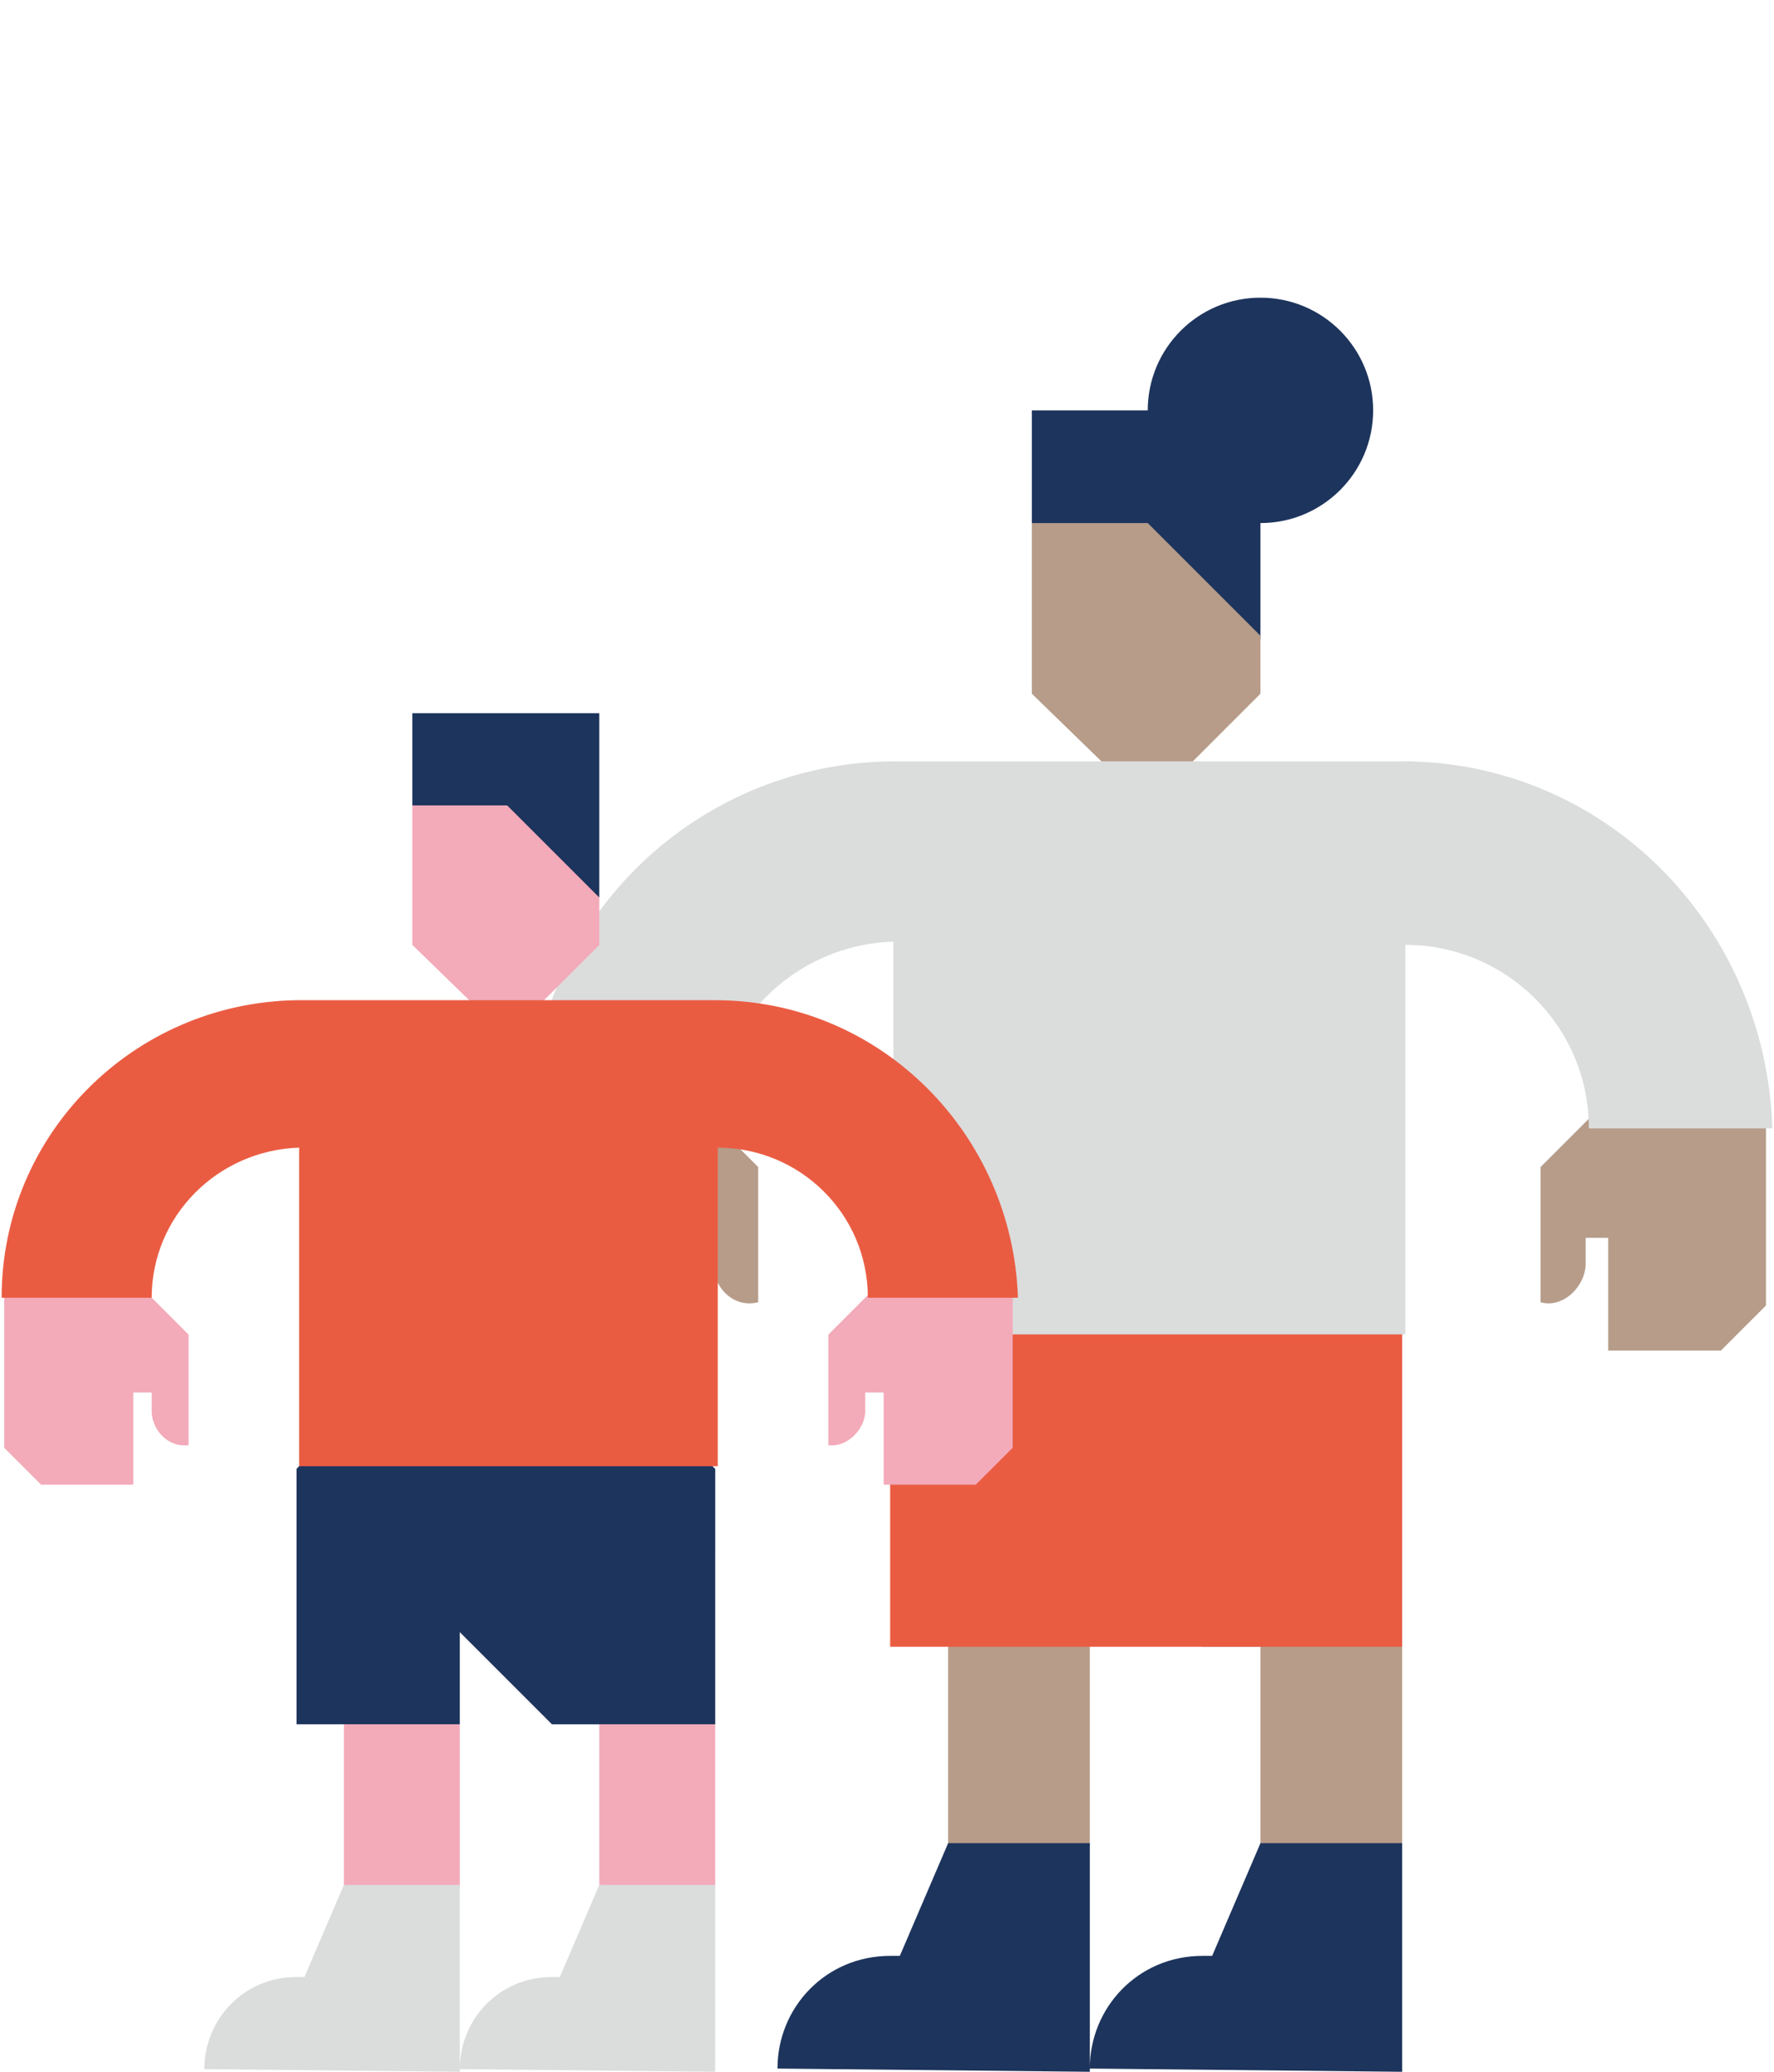 <svg id="Layer_1" xmlns="http://www.w3.org/2000/svg" viewBox="0 0 1096 1280"><path fill="#B69C89" d="M629.521 965.699l-43.76 51.716v123.34l43.76 33.823 43.76-33.823v-123.34l-43.76-51.716zm192.959 7.956l-43.76 43.76v123.34l43.76 43.76 43.76-43.76v-123.34l-43.76-43.76z"/><path fill="#1D345C" d="M866.248 1279.991v-141.233h-87.52l-29.845 69.627h-5.967c-39.781 0-69.626 31.825-69.626 69.627L866.24 1280l.008-.009zm-192.949 0v-141.233h-87.537l-29.836 69.627h-5.976c-39.782 0-69.618 31.825-69.618 69.627L673.29 1280l.009-.009z"/><path fill="#9F9F9F" d="M742.917 824.448H866.24v192.967H742.917V824.448z"/><path fill="#EA5C42" d="M866.248 824.448L709.094 665.322 549.941 824.448v192.967h316.29l.017-192.967z"/><path fill="#1D345C" d="M637.496 323.166l51.716 59.672 89.508 11.935V253.539H637.496v69.627z"/><circle fill="#1D345C" cx="778.72" cy="253.539" r="69.627"/><path fill="#B69C89" d="M709.102 323.166h-71.607v105.43l71.607 69.627 69.618-69.627v-35.803l-69.618-69.627zm270.541 457.522v-15.913h13.924v69.635h69.626l27.847-27.847V693.169l-55.694-55.694-83.559 83.541v83.541c13.924 3.978 27.847-9.936 27.847-23.869h.009zm-539.11 0v-15.913h-13.914v69.635h-69.618l-27.847-27.847V693.169l55.694-55.694 83.559 83.541v83.541c-15.913 3.978-27.847-9.936-27.847-23.869h-.027z"/><path fill="#DBDCDC" d="M866.248 470.366H549.94c-123.323 1.998-222.794 101.46-222.794 224.792h113.386c0-61.67 49.736-111.406 111.406-113.386V824.44h316.29V583.744c61.67 0 113.386 49.736 113.386 113.386H1095c-3.96-125.321-103.432-226.781-228.752-226.781v.017z"/><g><path fill="#F3AAB9" d="M248.25 1022.991l-35.783 42.289v100.858l35.783 27.658 35.797-27.651v-100.858l-35.797-42.296zm157.792 6.506l-35.783 35.783v100.858l35.783 35.783 35.783-35.783V1065.28l-35.783-35.783z"/><path fill="#DBDCDC" d="M441.833 1280v-115.489h-71.566l-24.405 56.935h-4.879c-32.53 0-56.935 26.024-56.935 56.935L441.825 1280h.008zm-157.778 0v-115.489h-71.581l-24.398 56.935h-4.887c-32.53 0-56.928 26.024-56.928 56.935L284.047 1280h.008z"/><path fill="#9F9F9F" d="M340.982 907.495h100.843v157.785H340.982V907.495z"/><path fill="#1D345C" d="M441.833 907.495L313.317 777.36 183.182 907.495v157.785h100.865v-56.935l56.928 56.935h100.843l.015-157.785zm-128.516-466.85h-58.554v56.935l115.489 56.935V440.66l-56.935-.015z"/><path fill="#F3AAB9" d="M313.317 497.573h-58.554v86.219l58.554 56.935 56.935-56.935v-29.277l-56.935-56.942zM534.55 871.711v-11.386h11.386v56.942h56.935l22.771-22.771v-92.732L580.1 756.223l-68.328 68.313v68.313c11.4 1.634 22.786-9.759 22.786-21.137l-.008-.001zm-440.832 0v-11.386H82.332v56.942H25.397l-22.771-22.77v-92.732l45.542-45.542 68.313 68.313v68.313c-13.012 1.634-22.771-9.759-22.771-21.137l.008-.001z"/><path fill="#EA5C42" d="M441.833 617.948h-258.65C82.339 619.575 1 700.907 1 801.765h92.718c0-50.436 40.67-91.099 91.099-92.718v196.828h258.636V709.047c50.429 0 92.718 40.663 92.718 92.718h92.718c-3.255-100.858-84.58-183.817-187.056-183.817z"/></g></svg>